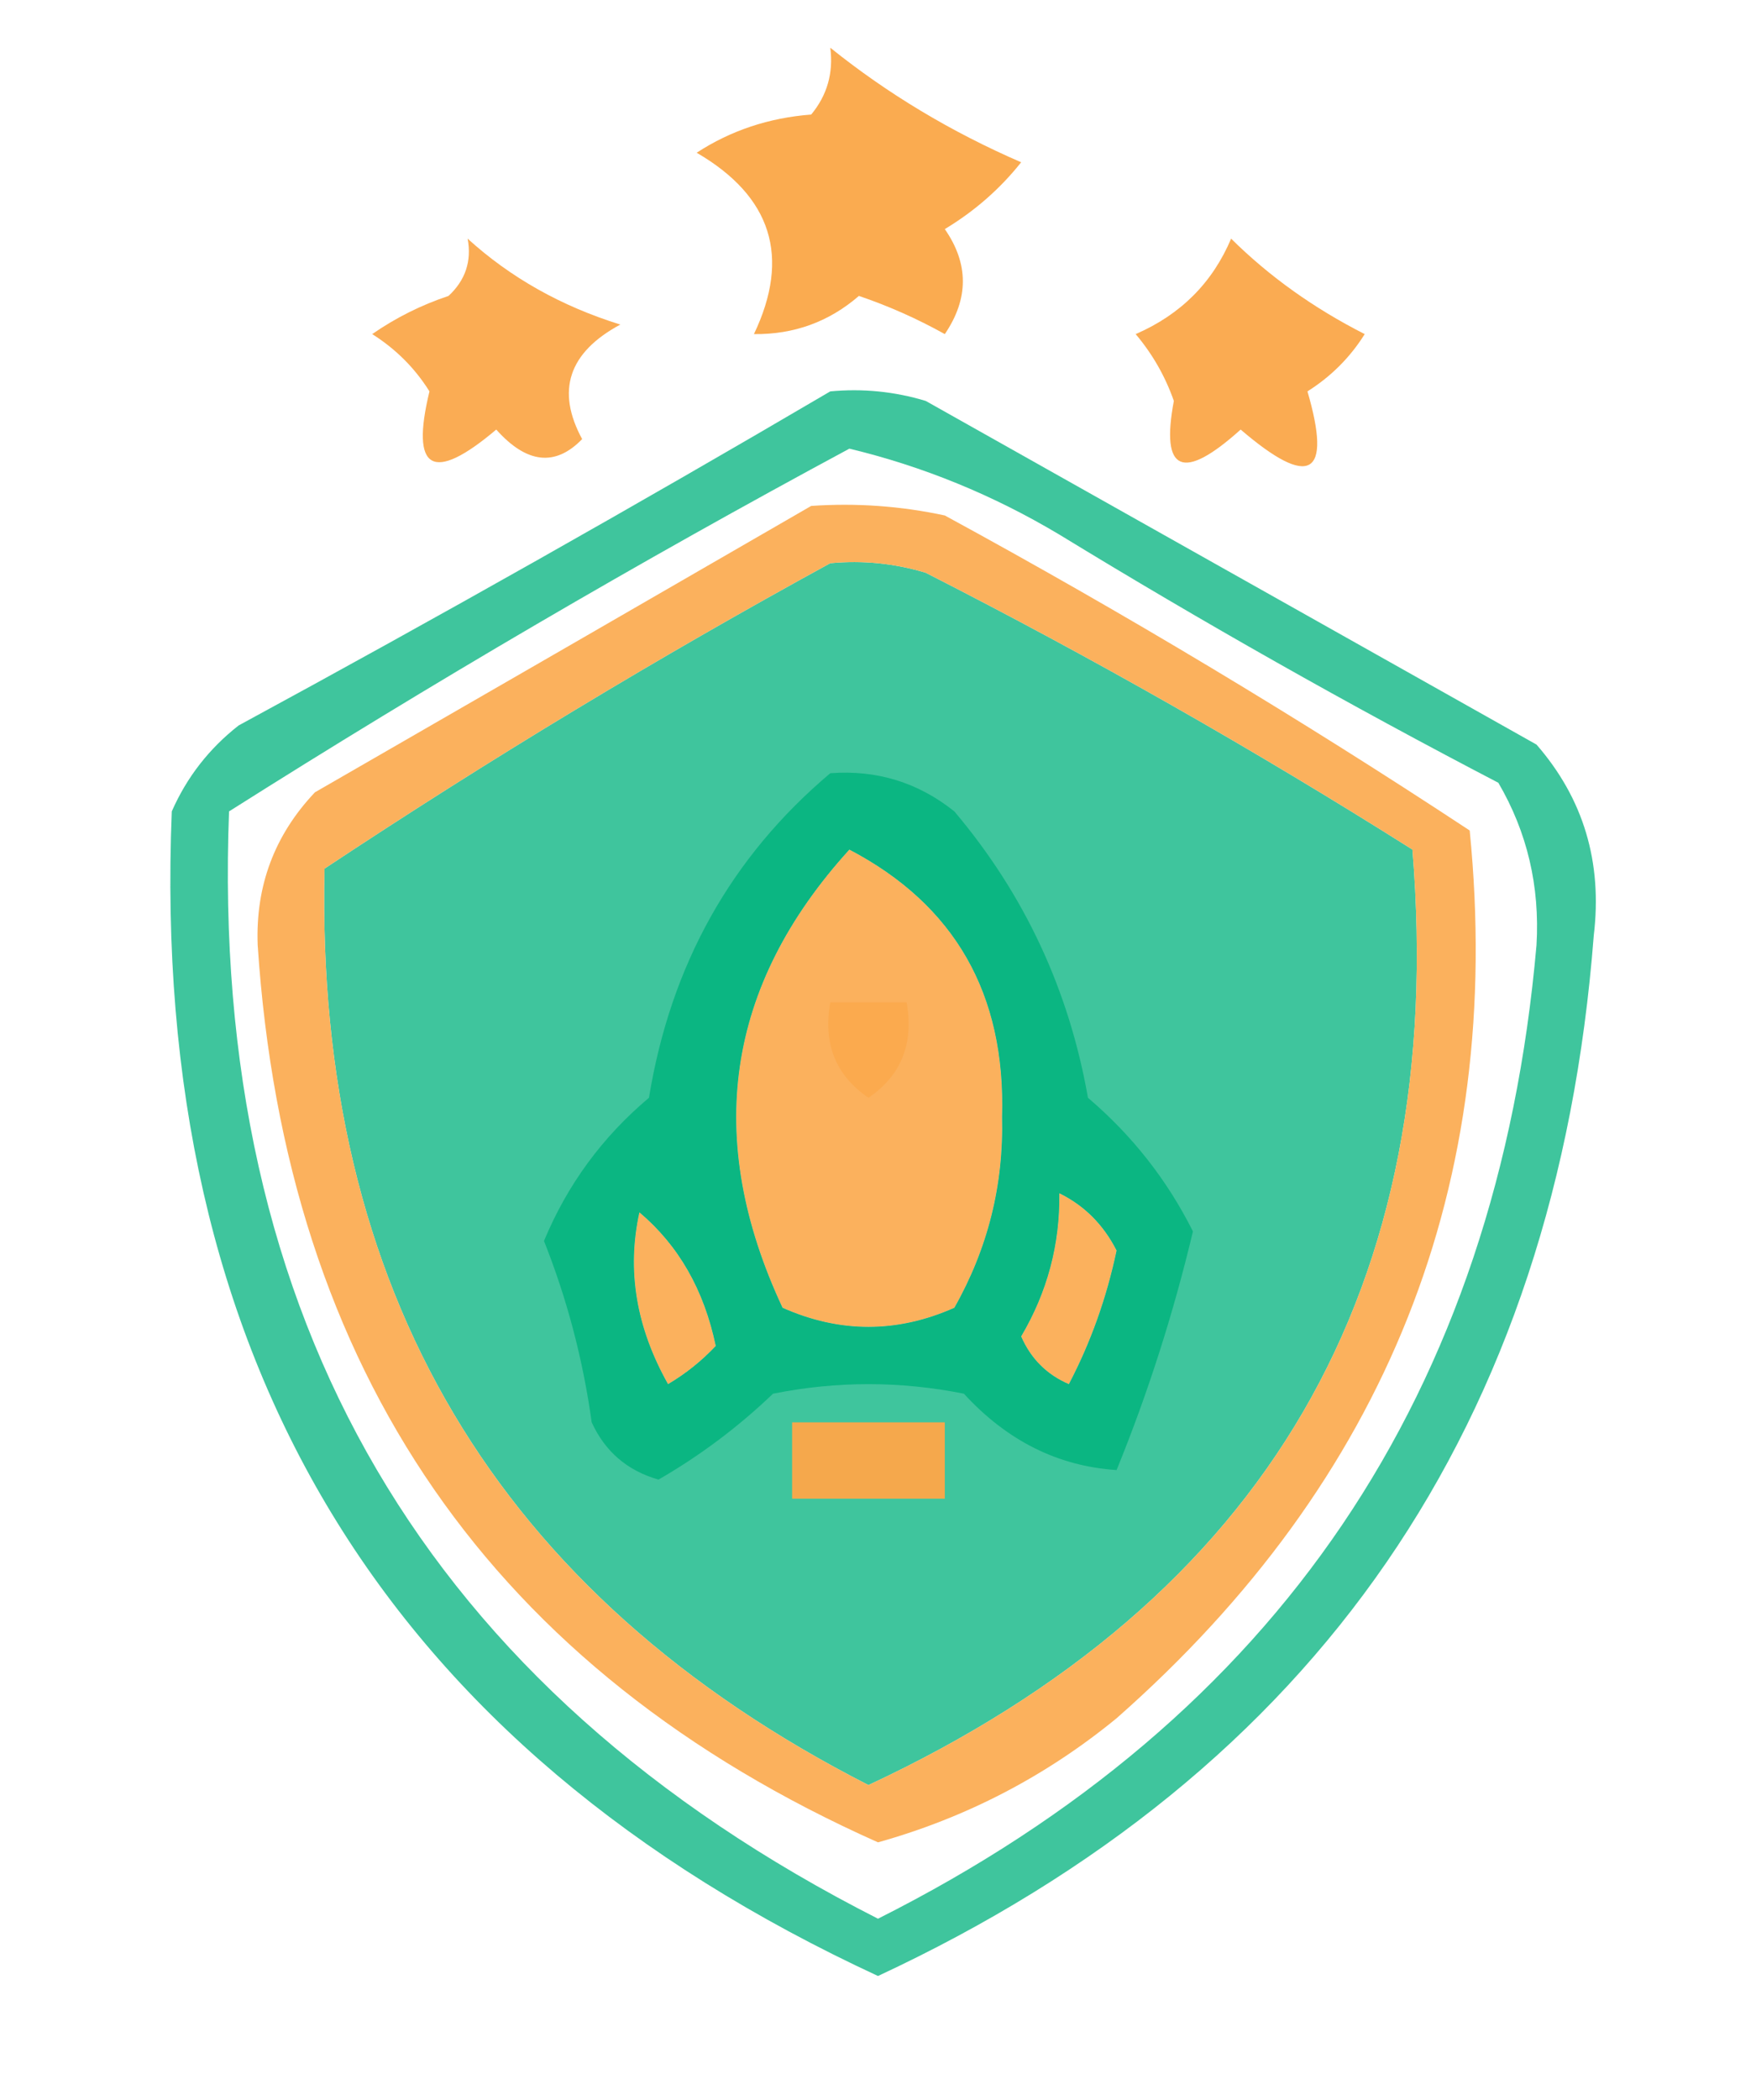 <?xml version="1.0" encoding="UTF-8"?>
<!DOCTYPE svg PUBLIC "-//W3C//DTD SVG 1.1//EN" "http://www.w3.org/Graphics/SVG/1.1/DTD/svg11.dtd">
<svg xmlns="http://www.w3.org/2000/svg" version="1.1" width="92px" height="110px" style="shape-rendering:geometricPrecision; text-rendering:geometricPrecision; image-rendering:optimizeQuality; fill-rule:evenodd; clip-rule:evenodd" xmlns:xlink="http://www.w3.org/1999/xlink">
<g><path style="opacity:0.967" fill="#faa84b" d="M 43.5,2.5 C 46.505,4.914 49.838,6.914 53.5,8.5C 52.395,9.892 51.061,11.059 49.5,12C 50.76,13.814 50.76,15.647 49.5,17.5C 48.059,16.696 46.559,16.029 45,15.5C 43.433,16.856 41.6,17.523 39.5,17.5C 41.43,13.455 40.43,10.288 36.5,8C 38.285,6.837 40.285,6.17 42.5,6C 43.337,4.989 43.67,3.822 43.5,2.5 Z"/></g>
<g><path style="opacity:0.947" fill="#faa84b" d="M 24.5,12.5 C 26.745,14.541 29.412,16.041 32.5,17C 29.79,18.46 29.123,20.46 30.5,23C 29.093,24.452 27.593,24.285 26,22.5C 22.663,25.32 21.496,24.654 22.5,20.5C 21.737,19.281 20.737,18.281 19.5,17.5C 20.736,16.643 22.069,15.977 23.5,15.5C 24.386,14.675 24.719,13.675 24.5,12.5 Z"/></g>
<g><path style="opacity:0.959" fill="#faa84b" d="M 64.5,12.5 C 66.501,14.481 68.834,16.147 71.5,17.5C 70.737,18.719 69.737,19.719 68.5,20.5C 69.796,24.943 68.629,25.61 65,22.5C 61.965,25.232 60.799,24.732 61.5,21C 61.05,19.715 60.383,18.548 59.5,17.5C 61.855,16.478 63.522,14.812 64.5,12.5 Z"/></g>
<g><path style="opacity:0.751" fill="#00b27d" d="M 43.5,20.5 C 45.199,20.34 46.866,20.506 48.5,21C 59.167,27 69.833,33 80.5,39C 82.961,41.827 83.961,45.16 83.5,49C 81.524,74.607 69.024,92.773 46,103.5C 20.173,91.536 7.839,71.203 9,42.5C 9.785,40.714 10.951,39.214 12.5,38C 23.001,32.303 33.334,26.47 43.5,20.5 Z M 44.5,23.5 C 48.362,24.428 52.029,25.928 55.5,28C 63.005,32.587 70.671,36.92 78.5,41C 80.014,43.587 80.68,46.42 80.5,49.5C 78.443,72.964 66.943,89.964 46,100.5C 22.314,88.468 10.981,69.134 12,42.5C 22.65,35.762 33.483,29.428 44.5,23.5 Z M 43.5,29.5 C 45.199,29.34 46.866,29.506 48.5,30C 57.244,34.454 65.744,39.287 74,44.5C 75.869,67.428 66.369,83.761 45.5,93.5C 26.022,83.559 16.522,67.559 17,45.5C 25.648,39.764 34.481,34.431 43.5,29.5 Z M 44.5,44.5 C 50.024,47.395 52.691,52.061 52.5,58.5C 52.589,62.067 51.755,65.4 50,68.5C 47,69.833 44,69.833 41,68.5C 36.85,59.629 38.017,51.629 44.5,44.5 Z M 55.5,62.5 C 56.812,63.145 57.812,64.145 58.5,65.5C 57.975,67.988 57.142,70.321 56,72.5C 54.842,72.002 54.008,71.168 53.5,70C 54.871,67.681 55.538,65.181 55.5,62.5 Z M 33.5,63.5 C 35.555,65.234 36.888,67.567 37.5,70.5C 36.758,71.287 35.925,71.954 35,72.5C 33.329,69.533 32.829,66.533 33.5,63.5 Z"/></g>
<g><path style="opacity:0.897" fill="#faa84b" d="M 42.5,26.5 C 44.857,26.337 47.19,26.503 49.5,27C 58.915,32.123 68.082,37.623 77,43.5C 78.835,62.022 72.668,77.522 58.5,90C 54.793,93.038 50.626,95.204 46,96.5C 25.812,87.501 14.978,71.834 13.5,49.5C 13.383,46.403 14.383,43.736 16.5,41.5C 25.23,36.473 33.896,31.473 42.5,26.5 Z M 43.5,29.5 C 34.481,34.431 25.648,39.764 17,45.5C 16.522,67.559 26.022,83.559 45.5,93.5C 66.369,83.761 75.869,67.428 74,44.5C 65.744,39.287 57.244,34.454 48.5,30C 46.866,29.506 45.199,29.34 43.5,29.5 Z M 44.5,44.5 C 38.017,51.629 36.85,59.629 41,68.5C 44,69.833 47,69.833 50,68.5C 51.755,65.4 52.589,62.067 52.5,58.5C 52.691,52.061 50.024,47.395 44.5,44.5 Z M 55.5,62.5 C 55.538,65.181 54.871,67.681 53.5,70C 54.008,71.168 54.842,72.002 56,72.5C 57.142,70.321 57.975,67.988 58.5,65.5C 57.812,64.145 56.812,63.145 55.5,62.5 Z M 33.5,63.5 C 32.829,66.533 33.329,69.533 35,72.5C 35.925,71.954 36.758,71.287 37.5,70.5C 36.888,67.567 35.555,65.234 33.5,63.5 Z"/></g>
<g><path style="opacity:0.82" fill="#00b27d" d="M 43.5,40.5 C 45.936,40.317 48.103,40.984 50,42.5C 53.673,46.847 56.006,51.847 57,57.5C 59.316,59.47 61.149,61.804 62.5,64.5C 61.477,68.8 60.144,72.967 58.5,77C 55.426,76.797 52.759,75.463 50.5,73C 47.167,72.333 43.833,72.333 40.5,73C 38.679,74.743 36.679,76.243 34.5,77.5C 32.866,77.032 31.7,76.032 31,74.5C 30.543,71.204 29.709,68.037 28.5,65C 29.723,62.056 31.556,59.556 34,57.5C 35.137,50.547 38.303,44.88 43.5,40.5 Z M 44.5,44.5 C 38.017,51.629 36.85,59.629 41,68.5C 44,69.833 47,69.833 50,68.5C 51.755,65.4 52.589,62.067 52.5,58.5C 52.691,52.061 50.024,47.395 44.5,44.5 Z M 55.5,62.5 C 55.538,65.181 54.871,67.681 53.5,70C 54.008,71.168 54.842,72.002 56,72.5C 57.142,70.321 57.975,67.988 58.5,65.5C 57.812,64.145 56.812,63.145 55.5,62.5 Z M 33.5,63.5 C 32.829,66.533 33.329,69.533 35,72.5C 35.925,71.954 36.758,71.287 37.5,70.5C 36.888,67.567 35.555,65.234 33.5,63.5 Z"/></g>
<g><path style="opacity:0.843" fill="#fba84b" d="M 43.5,52.5 C 44.833,52.5 46.167,52.5 47.5,52.5C 47.884,54.665 47.217,56.331 45.5,57.5C 43.783,56.331 43.116,54.665 43.5,52.5 Z"/></g>
<g><path style="opacity:0.973" fill="#faa74a" d="M 41.5,74.5 C 44.167,74.5 46.833,74.5 49.5,74.5C 49.5,75.833 49.5,77.167 49.5,78.5C 46.833,78.5 44.167,78.5 41.5,78.5C 41.5,77.167 41.5,75.833 41.5,74.5 Z"/></g>
</svg>
